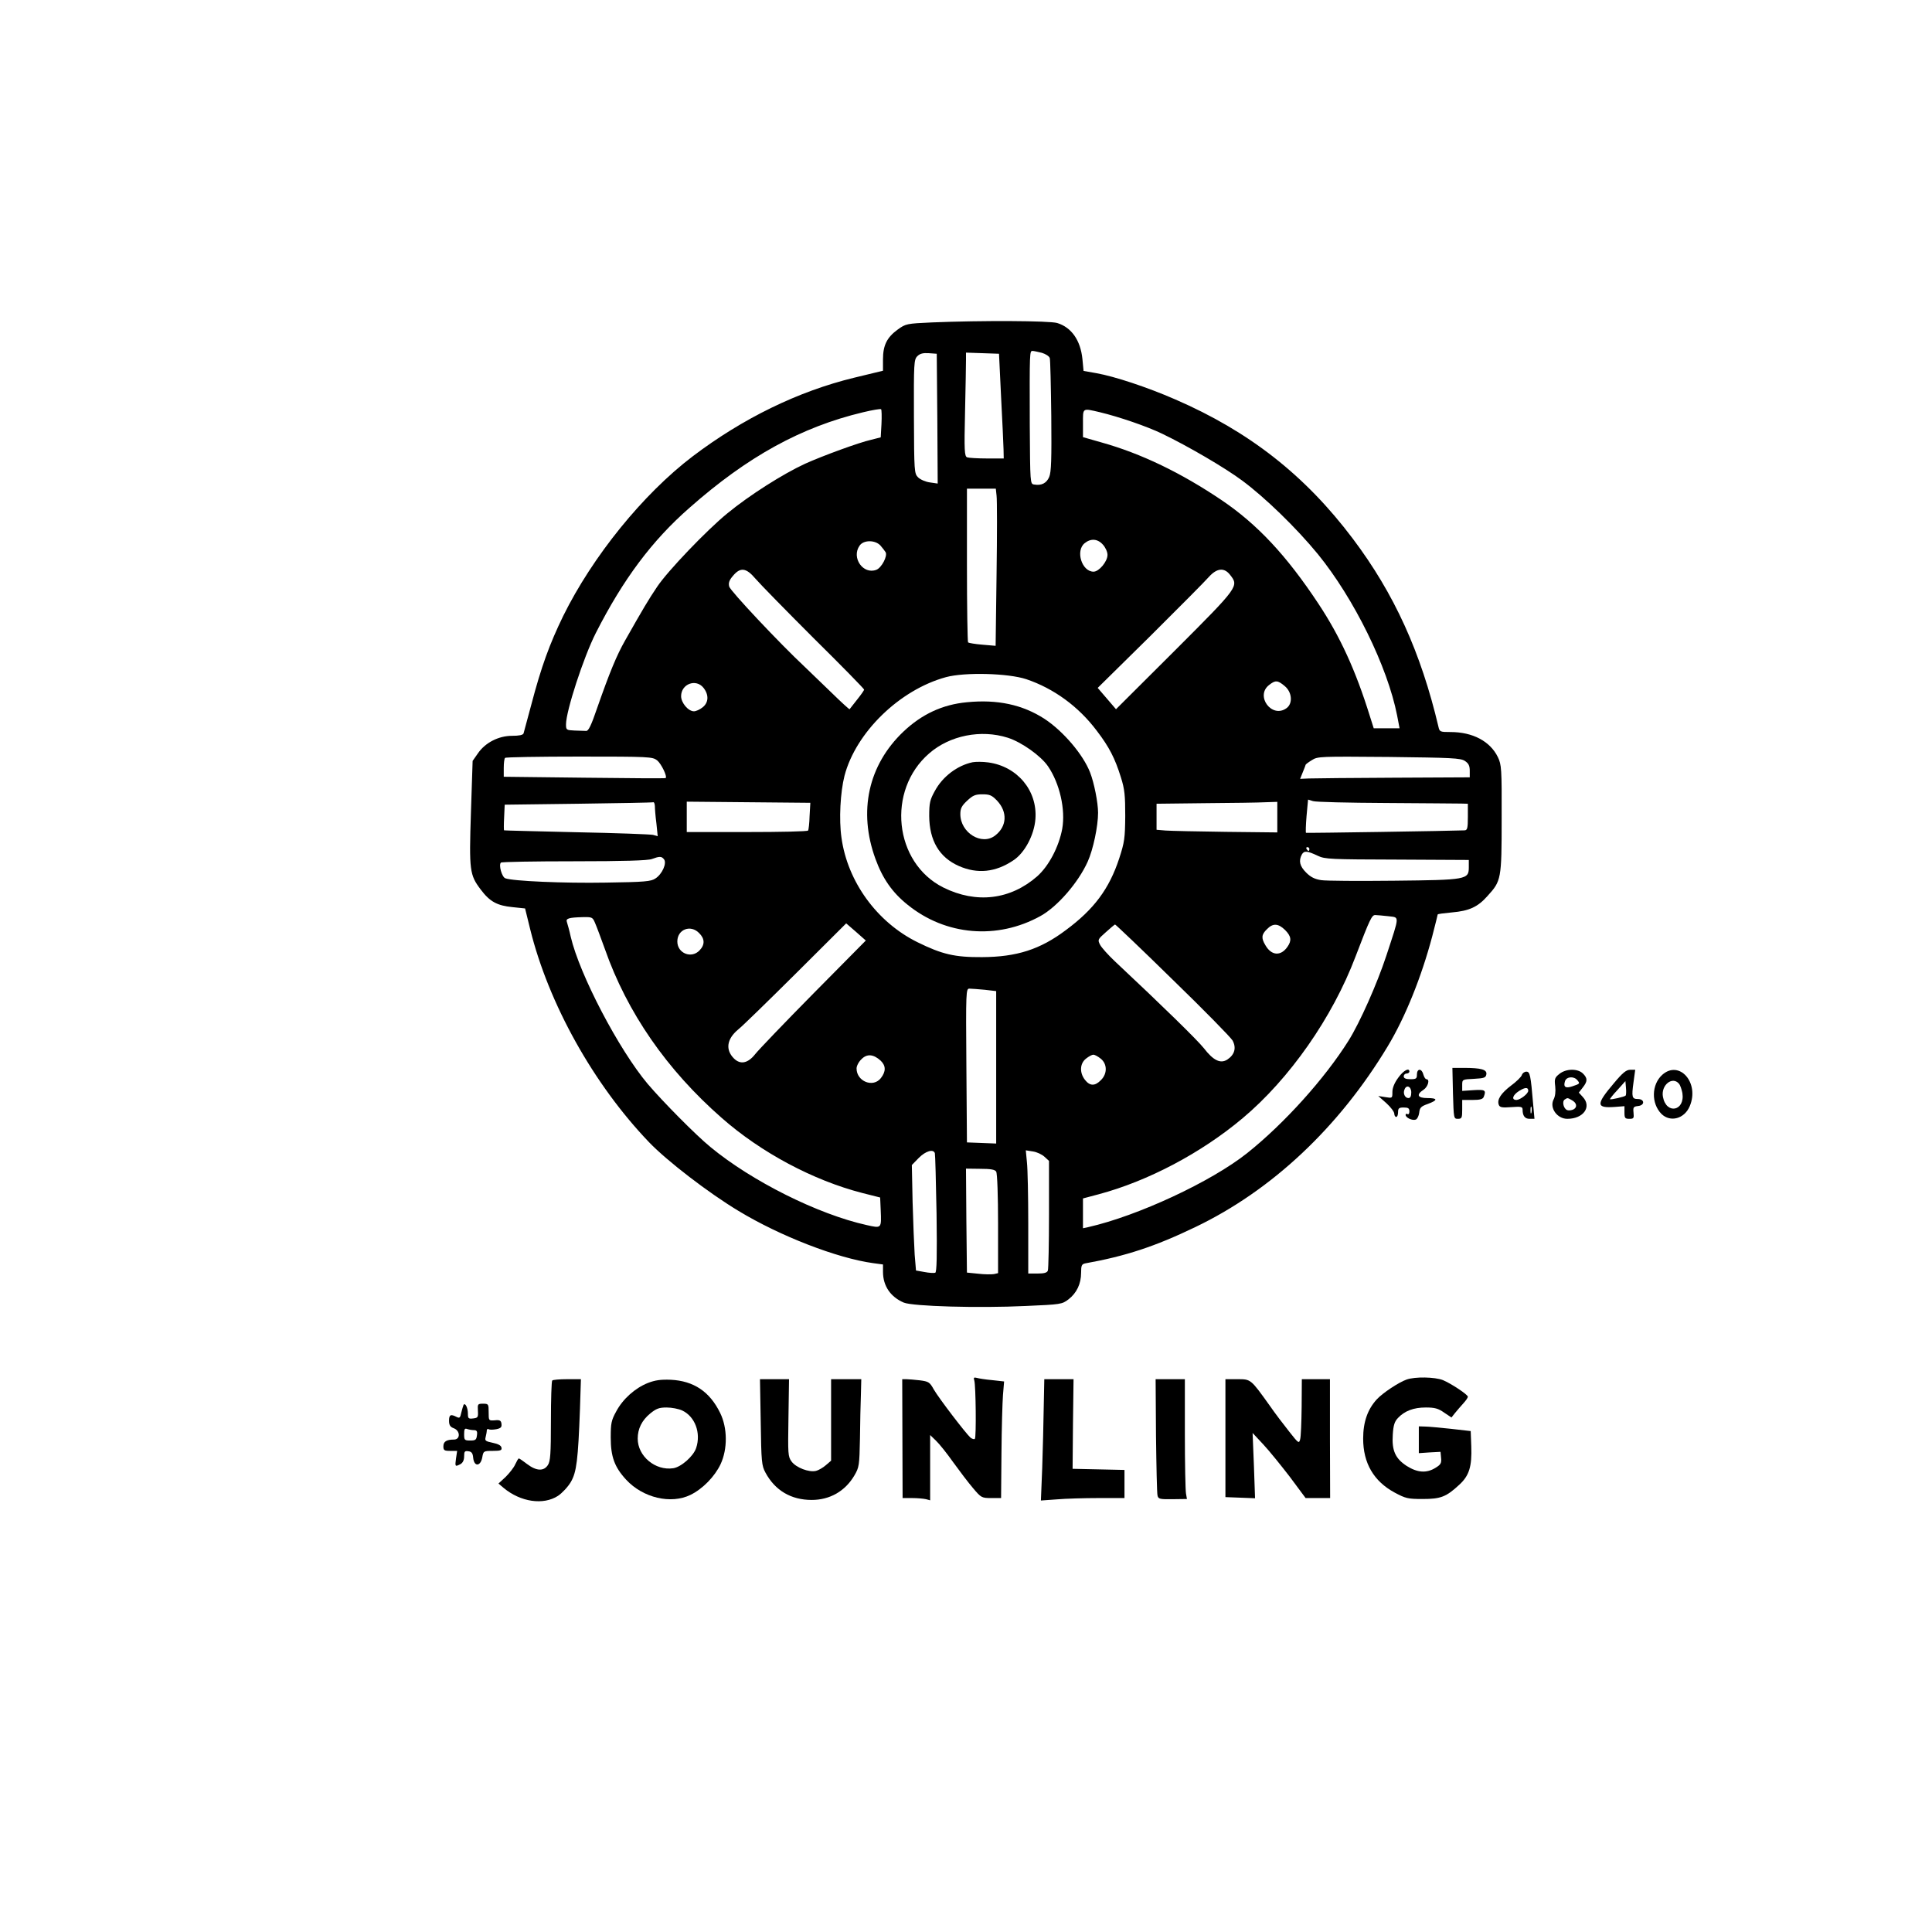<?xml version="1.0" standalone="no"?>
<!DOCTYPE svg PUBLIC "-//W3C//DTD SVG 20010904//EN"
 "http://www.w3.org/TR/2001/REC-SVG-20010904/DTD/svg10.dtd">
<svg version="1.0" xmlns="http://www.w3.org/2000/svg"
 width="1024pt" height="1024pt" viewBox="0 0 1024 1024"
 preserveAspectRatio="xMidYMid meet">

<g transform="translate(0,1024) scale(0.1,-0.1)"
fill="#000000" stroke="none">
<path d="M4938 8531 c-132 -6 -137 -7 -179 -37 -58 -42 -79 -84 -79 -159 l0
-60 -153 -37 c-297 -72 -591 -216 -856 -417 -263 -200 -530 -530 -686 -846
-72 -148 -116 -268 -169 -470 -21 -77 -39 -146 -41 -152 -3 -9 -24 -13 -61
-13 -71 0 -142 -36 -181 -93 l-28 -40 -9 -274 c-10 -308 -7 -330 52 -408 48
-64 87 -85 168 -93 l67 -7 27 -110 c98 -396 336 -822 630 -1129 96 -100 316
-269 474 -364 221 -134 524 -251 714 -277 l52 -7 0 -39 c0 -75 40 -133 110
-163 48 -20 396 -30 647 -18 185 8 192 9 226 35 43 33 67 82 67 141 0 39 3 46
23 50 212 38 368 89 582 192 405 194 761 528 1020 958 93 154 179 368 236 583
16 62 29 114 29 116 0 3 34 7 76 11 91 8 137 29 188 87 73 80 75 89 75 409 1
268 -1 287 -20 327 -41 84 -133 133 -251 133 -55 0 -58 1 -64 28 -93 394 -234
705 -454 997 -253 336 -549 568 -941 738 -149 65 -322 122 -418 139 l-68 12
-6 63 c-10 99 -58 168 -134 191 -42 12 -395 14 -665 3z m584 -161 c20 -6 39
-18 42 -28 3 -9 6 -147 8 -307 2 -229 0 -297 -11 -323 -14 -33 -41 -47 -80
-40 -21 3 -21 5 -23 318 -1 390 -1 390 15 390 6 0 29 -5 49 -10z m-554 -349
l2 -344 -41 6 c-23 3 -51 15 -63 27 -20 20 -21 30 -22 322 -1 283 0 302 18
320 14 14 30 18 61 16 l42 -3 3 -344z m338 114 c7 -126 12 -251 13 -277 l1
-48 -89 0 c-49 0 -97 3 -105 6 -14 6 -16 33 -11 243 3 130 5 253 5 274 l0 38
88 -3 87 -3 11 -230z m-634 -142 l-4 -71 -51 -13 c-63 -14 -257 -85 -350 -127
-117 -54 -294 -166 -412 -263 -108 -88 -316 -305 -372 -389 -47 -70 -72 -112
-170 -285 -45 -79 -83 -172 -147 -355 -32 -94 -47 -125 -59 -124 -10 0 -37 1
-62 2 -43 2 -45 3 -45 33 0 70 93 356 158 484 145 285 298 490 497 664 307
271 592 428 920 506 50 12 92 19 95 16 3 -3 4 -38 2 -78z m1158 62 c100 -24
247 -74 330 -114 137 -66 334 -181 425 -249 120 -89 287 -251 400 -389 192
-236 369 -596 420 -855 l13 -68 -69 0 -68 0 -20 63 c-76 245 -158 423 -273
597 -170 257 -325 422 -513 549 -215 145 -426 247 -637 306 l-98 28 0 73 c0
84 -5 81 90 59z m-548 -442 c3 -21 3 -208 0 -417 l-5 -379 -70 6 c-38 3 -72 9
-76 12 -3 4 -6 189 -6 411 l0 404 76 0 77 0 4 -37z m563 -259 c14 -15 25 -39
25 -55 0 -35 -45 -89 -74 -89 -62 0 -97 111 -47 151 32 26 68 24 96 -7z
m-1178 -6 c11 -13 23 -28 27 -35 11 -20 -21 -82 -49 -93 -70 -27 -134 64 -89
128 21 31 83 31 111 0z m-663 -175 c23 -27 161 -168 308 -315 148 -146 268
-269 268 -273 0 -4 -17 -28 -37 -53 -21 -26 -38 -49 -40 -51 -1 -2 -44 37 -95
87 -51 49 -114 110 -139 134 -139 130 -398 406 -404 429 -5 19 0 34 20 57 39
47 70 43 119 -15z m2515 21 c48 -61 49 -61 -291 -401 l-313 -312 -48 56 -49
57 279 275 c153 152 293 293 311 314 42 46 80 50 111 11z m-1079 -554 c145
-49 276 -144 373 -273 66 -86 97 -147 128 -247 20 -63 23 -96 23 -205 -1 -118
-4 -139 -32 -225 -53 -161 -133 -269 -283 -380 -137 -103 -261 -142 -444 -143
-145 -1 -212 15 -342 79 -215 106 -371 321 -403 554 -14 97 -6 241 16 328 60
230 292 456 538 523 100 27 330 21 426 -11z m1369 -36 c40 -33 44 -94 9 -118
-77 -55 -166 65 -92 123 34 27 46 26 83 -5z m-3080 -10 c29 -37 27 -78 -5
-103 -15 -12 -35 -21 -46 -21 -30 0 -68 45 -68 80 0 65 79 95 119 44z m-246
-384 c22 -18 55 -86 45 -94 -1 -2 -195 -1 -430 2 l-428 5 0 47 c0 26 3 50 7
53 3 4 180 7 393 7 373 0 388 -1 413 -20z m4281 -3 c20 -13 26 -26 26 -52 l0
-35 -402 -2 c-222 -1 -424 -3 -450 -4 l-47 -2 14 35 c8 20 15 37 15 39 0 3 15
14 33 25 31 20 42 20 409 17 333 -4 379 -6 402 -21z m-419 -223 c198 -1 377
-3 398 -3 l37 -1 0 -70 c0 -60 -3 -70 -17 -71 -65 -3 -839 -15 -841 -13 -2 1
-1 42 3 89 l8 87 26 -8 c14 -5 188 -9 386 -10z m-3874 -16 c0 -13 3 -54 8 -91
l7 -69 -25 7 c-14 3 -197 10 -406 14 -209 5 -381 9 -383 10 -2 0 -2 31 0 69
l3 67 390 5 c215 3 393 6 398 8 4 1 7 -8 8 -20z m820 -53 c-1 -38 -5 -73 -8
-77 -2 -5 -148 -8 -324 -8 l-319 0 0 80 0 81 328 -3 327 -3 -4 -70z m2479 -6
l0 -81 -272 3 c-150 2 -294 5 -320 7 l-48 4 0 69 0 69 258 3 c141 1 285 3 320
5 l62 2 0 -81z m170 -169 c0 -5 -2 -10 -4 -10 -3 0 -8 5 -11 10 -3 6 -1 10 4
10 6 0 11 -4 11 -10z m45 -36 c37 -18 69 -19 420 -20 l380 -2 0 -38 c0 -66
-10 -68 -397 -72 -186 -2 -359 -1 -385 3 -34 5 -56 16 -80 40 -34 34 -41 62
-23 96 12 21 28 20 85 -7z m-3466 -18 c17 -20 -9 -79 -45 -102 -23 -16 -57
-19 -263 -22 -223 -4 -495 8 -533 23 -18 7 -36 71 -23 83 4 4 178 7 388 7 261
0 392 4 412 12 41 15 51 15 64 -1z m3838 -302 c62 -8 63 11 -9 -209 -49 -149
-140 -354 -200 -450 -126 -201 -341 -440 -538 -597 -190 -151 -578 -332 -842
-392 l-28 -6 0 79 0 79 83 22 c262 70 544 219 763 403 249 209 476 533 599
858 76 199 86 219 104 219 9 0 40 -3 68 -6z m-4203 -36 c8 -18 31 -80 52 -138
118 -337 329 -641 619 -895 209 -184 485 -331 745 -398 l95 -24 3 -68 c4 -97
5 -96 -75 -78 -257 57 -608 232 -828 414 -77 63 -252 240 -332 334 -153 182
-361 579 -408 780 -7 33 -17 67 -20 77 -8 20 9 25 83 27 50 1 53 0 66 -31z
m1158 -373 c-152 -154 -292 -300 -310 -323 -38 -48 -78 -56 -112 -22 -46 46
-38 103 22 153 24 19 162 154 308 299 l265 264 52 -45 52 -46 -277 -280z
m1903 73 c165 -160 308 -306 318 -323 21 -39 11 -75 -28 -101 -36 -23 -74 -5
-124 60 -34 43 -219 224 -472 461 -35 33 -70 72 -78 87 -14 27 -13 29 30 67
24 22 46 40 49 41 3 0 141 -131 305 -292z m596 263 c33 -33 36 -56 13 -89 -35
-51 -85 -48 -117 8 -23 38 -21 57 8 85 32 33 60 31 96 -4z m-3106 -16 c31 -30
32 -62 3 -92 -43 -46 -118 -16 -118 47 0 64 70 91 115 45z m1514 -301 l61 -7
0 -404 0 -404 -77 3 -78 3 -3 408 c-3 393 -2 407 16 407 11 0 47 -3 81 -6z
m-551 -376 c28 -27 28 -57 1 -92 -41 -53 -129 -18 -129 51 0 13 11 35 26 49
29 30 64 27 102 -8z m1166 11 c35 -28 36 -80 1 -114 -31 -32 -58 -32 -84 1
-30 38 -28 87 5 113 15 12 32 21 39 21 7 0 24 -9 39 -21z m-879 -501 c2 -7 6
-152 9 -321 3 -228 1 -309 -7 -313 -7 -2 -32 -1 -57 4 l-45 8 -7 84 c-3 47 -8
173 -11 280 l-4 195 37 38 c37 37 77 48 85 25z m581 -19 l24 -22 0 -283 c0
-155 -3 -289 -6 -298 -4 -12 -20 -16 -55 -16 l-49 0 0 264 c0 144 -3 291 -7
326 l-6 63 38 -6 c21 -3 48 -16 61 -28z m-256 -79 c6 -8 10 -132 10 -276 l0
-262 -22 -5 c-13 -2 -50 -2 -83 2 l-60 6 -3 275 -2 276 75 -1 c56 0 79 -4 85
-15z"/>
<path d="M5125 6518 c-129 -12 -239 -63 -337 -156 -186 -177 -240 -422 -148
-674 38 -105 90 -179 170 -243 202 -164 476 -187 705 -60 90 50 200 177 250
288 29 64 55 188 55 259 0 54 -21 159 -42 213 -37 96 -143 220 -242 285 -116
75 -249 104 -411 88z m216 -188 c73 -23 176 -96 214 -152 62 -91 93 -229 75
-331 -18 -96 -71 -197 -133 -252 -142 -124 -322 -146 -497 -59 -262 131 -302
515 -75 711 109 95 274 128 416 83z"/>
<path d="M5155 6200 c-81 -17 -159 -76 -200 -152 -26 -47 -30 -63 -30 -133 1
-130 53 -219 157 -265 98 -43 194 -34 289 30 60 39 111 135 117 220 11 150
-96 278 -250 299 -29 4 -66 4 -83 1z m130 -204 c56 -60 52 -136 -10 -184 -71
-56 -185 14 -185 113 0 30 7 44 36 71 30 28 43 34 81 34 39 0 50 -5 78 -34z"/>
<path d="M7701 4445 c4 -133 4 -135 26 -135 21 0 23 5 23 50 l0 50 54 0 c40 0
55 4 60 16 14 36 8 40 -54 36 l-60 -4 0 30 c0 31 0 31 63 34 54 3 62 6 65 24
4 25 -27 34 -120 34 l-60 0 3 -135z"/>
<path d="M7411 4528 c-20 -27 -31 -54 -31 -75 0 -34 0 -34 -37 -28 l-38 6 43
-38 c23 -21 42 -46 42 -56 0 -9 5 -17 10 -17 6 0 10 11 10 25 0 21 5 25 30 25
24 0 30 -4 30 -21 0 -11 -4 -17 -10 -14 -5 3 -10 2 -10 -4 0 -15 36 -32 54
-25 8 3 16 20 18 36 3 27 9 34 46 47 54 20 53 31 -3 31 -52 0 -60 18 -20 44
24 16 35 56 15 56 -5 0 -12 11 -16 25 -3 14 -12 25 -20 25 -8 0 -14 -10 -14
-25 0 -22 -4 -25 -35 -25 -24 0 -35 5 -35 15 0 8 7 15 15 15 8 0 15 5 15 10 0
23 -31 7 -59 -32z m69 -78 c0 -20 -5 -30 -15 -30 -18 0 -30 24 -21 45 10 28
36 17 36 -15z"/>
<path d="M8265 4548 c-24 -19 -27 -26 -22 -66 3 -27 0 -54 -9 -70 -22 -44 19
-102 73 -102 86 0 131 64 82 116 l-21 23 21 27 c26 33 26 49 1 74 -27 27 -89
27 -125 -2z m95 -33 c15 -18 15 -19 -27 -33 -36 -12 -48 -3 -38 28 8 24 47 27
65 5z m-31 -105 c28 -14 33 -38 11 -50 -10 -5 -25 -7 -33 -4 -20 7 -29 46 -14
56 15 10 15 10 36 -2z"/>
<path d="M8555 4500 c-97 -114 -96 -134 3 -127 l52 4 0 -34 c0 -29 3 -33 26
-33 23 0 25 3 22 33 -3 29 0 32 25 35 36 4 34 37 -2 37 -31 0 -34 10 -23 89
l9 66 -27 0 c-20 0 -40 -16 -85 -70z m61 -67 c-5 -6 -79 -23 -83 -19 -1 1 16
24 40 49 l42 47 3 -36 c2 -20 1 -38 -2 -41z"/>
<path d="M8810 4543 c-57 -52 -59 -151 -4 -207 47 -46 122 -26 150 41 53 125
-56 247 -146 166z m89 -47 c7 -8 14 -30 18 -49 15 -96 -85 -116 -103 -21 -12
62 50 112 85 70z"/>
<path d="M8066 4542 c-3 -10 -29 -35 -56 -55 -54 -41 -77 -75 -66 -103 5 -13
17 -16 66 -12 52 4 60 2 60 -13 0 -33 12 -49 37 -49 l26 0 -7 78 c-13 155 -17
172 -36 172 -10 0 -21 -8 -24 -18z m34 -83 c0 -16 -42 -48 -62 -49 -29 0 -21
26 14 48 32 20 48 20 48 1z m17 -116 c-3 -10 -5 -4 -5 12 0 17 2 24 5 18 2 -7
2 -21 0 -30z"/>
<path d="M5164 2923 c8 -26 11 -301 3 -309 -3 -4 -14 -1 -23 6 -24 21 -168
209 -195 256 -21 38 -27 42 -74 48 -27 3 -60 6 -71 6 l-22 0 1 -315 1 -315 50
0 c28 0 61 -3 74 -6 l22 -6 0 173 0 173 31 -30 c17 -16 58 -67 91 -114 34 -47
81 -109 105 -137 43 -51 46 -53 97 -53 l52 0 2 238 c1 130 5 269 8 308 l6 72
-63 7 c-35 3 -72 9 -82 12 -15 4 -18 1 -13 -14z"/>
<path d="M7455 2928 c-42 -15 -125 -70 -157 -104 -49 -53 -73 -120 -73 -209 0
-130 56 -226 167 -286 58 -31 70 -34 148 -34 96 0 125 11 195 76 52 48 67 96
63 204 l-3 80 -105 12 c-58 6 -120 12 -137 12 l-33 1 0 -71 0 -71 58 4 57 3 3
-32 c3 -28 -2 -36 -30 -53 -47 -29 -95 -26 -152 10 -60 39 -80 81 -74 167 3
48 9 68 27 87 36 38 83 56 148 56 47 0 66 -5 97 -27 l39 -26 19 24 c11 13 30
36 44 51 13 14 24 30 24 35 0 11 -87 69 -132 88 -43 17 -148 19 -193 3z"/>
<path d="M2927 2923 c-4 -3 -7 -100 -7 -215 0 -175 -3 -213 -16 -233 -22 -34
-61 -32 -110 5 -21 16 -41 30 -44 30 -3 0 -11 -14 -19 -31 -7 -17 -31 -47 -51
-67 l-38 -35 27 -23 c90 -75 211 -93 289 -42 22 15 53 48 68 74 30 52 38 116
48 387 l5 157 -73 0 c-40 0 -76 -3 -79 -7z"/>
<path d="M3434 2910 c-68 -27 -133 -85 -168 -151 -26 -47 -29 -63 -29 -138 0
-102 20 -157 82 -224 89 -96 237 -131 341 -80 65 32 128 97 159 162 38 81 37
193 -2 272 -55 113 -140 170 -262 176 -53 2 -82 -2 -121 -17z m182 -146 c68
-32 100 -119 74 -198 -14 -44 -80 -102 -122 -108 -95 -14 -188 64 -188 157 0
52 22 97 66 133 32 26 47 32 87 32 27 0 64 -7 83 -16z"/>
<path d="M4032 2703 c3 -211 5 -231 25 -268 51 -95 136 -145 245 -145 96 0
177 46 226 129 26 44 27 54 30 196 1 83 3 187 5 233 l2 82 -80 0 -80 0 0 -216
0 -216 -28 -24 c-15 -13 -39 -27 -52 -30 -37 -9 -105 17 -129 49 -20 27 -20
39 -17 233 l3 204 -77 0 -77 0 4 -227z"/>
<path d="M5532 2783 c-1 -82 -5 -226 -8 -322 l-7 -174 84 6 c46 4 146 7 222 7
l137 0 0 75 0 74 -137 3 -138 3 2 238 3 237 -78 0 -77 0 -3 -147z"/>
<path d="M6127 2633 c2 -164 5 -307 8 -319 4 -19 11 -21 81 -20 l75 1 -5 29
c-3 16 -6 158 -6 317 l0 289 -78 0 -77 0 2 -297z"/>
<path d="M6495 2617 l0 -312 79 -3 78 -3 -6 173 -7 173 56 -60 c31 -33 94
-111 141 -172 l84 -113 65 0 65 0 -1 315 0 315 -74 0 -75 0 -1 -147 c-1 -82
-4 -159 -8 -172 -6 -23 -9 -21 -57 40 -28 35 -76 98 -105 140 -101 141 -99
139 -171 139 l-63 0 0 -313z"/>
<path d="M2457 2794 c-2 -5 -8 -24 -12 -41 -6 -28 -9 -31 -25 -23 -31 16 -40
12 -40 -20 0 -23 6 -33 25 -40 35 -13 36 -60 1 -60 -40 0 -56 -11 -56 -36 0
-21 5 -24 36 -24 l37 0 -6 -40 c-6 -44 -5 -45 24 -30 12 7 19 21 19 41 0 26 3
30 23 27 17 -2 23 -11 25 -35 5 -48 39 -46 48 2 6 34 7 35 56 35 41 0 49 3 46
17 -2 12 -18 20 -47 26 -38 8 -42 11 -37 30 3 12 6 28 6 35 0 7 5 10 10 7 6
-4 24 -3 41 0 24 5 29 11 27 28 -2 18 -9 22 -36 19 -32 -2 -32 -2 -32 43 0 43
-1 45 -30 45 -28 0 -29 -2 -27 -37 2 -35 0 -38 -25 -41 -25 -3 -28 0 -28 25 0
31 -14 60 -23 47z m54 -134 c16 0 20 -6 17 -27 -3 -24 -7 -28 -35 -28 -31 0
-33 2 -33 34 0 26 3 32 16 27 9 -3 25 -6 35 -6z"/>
</g>
</svg>

